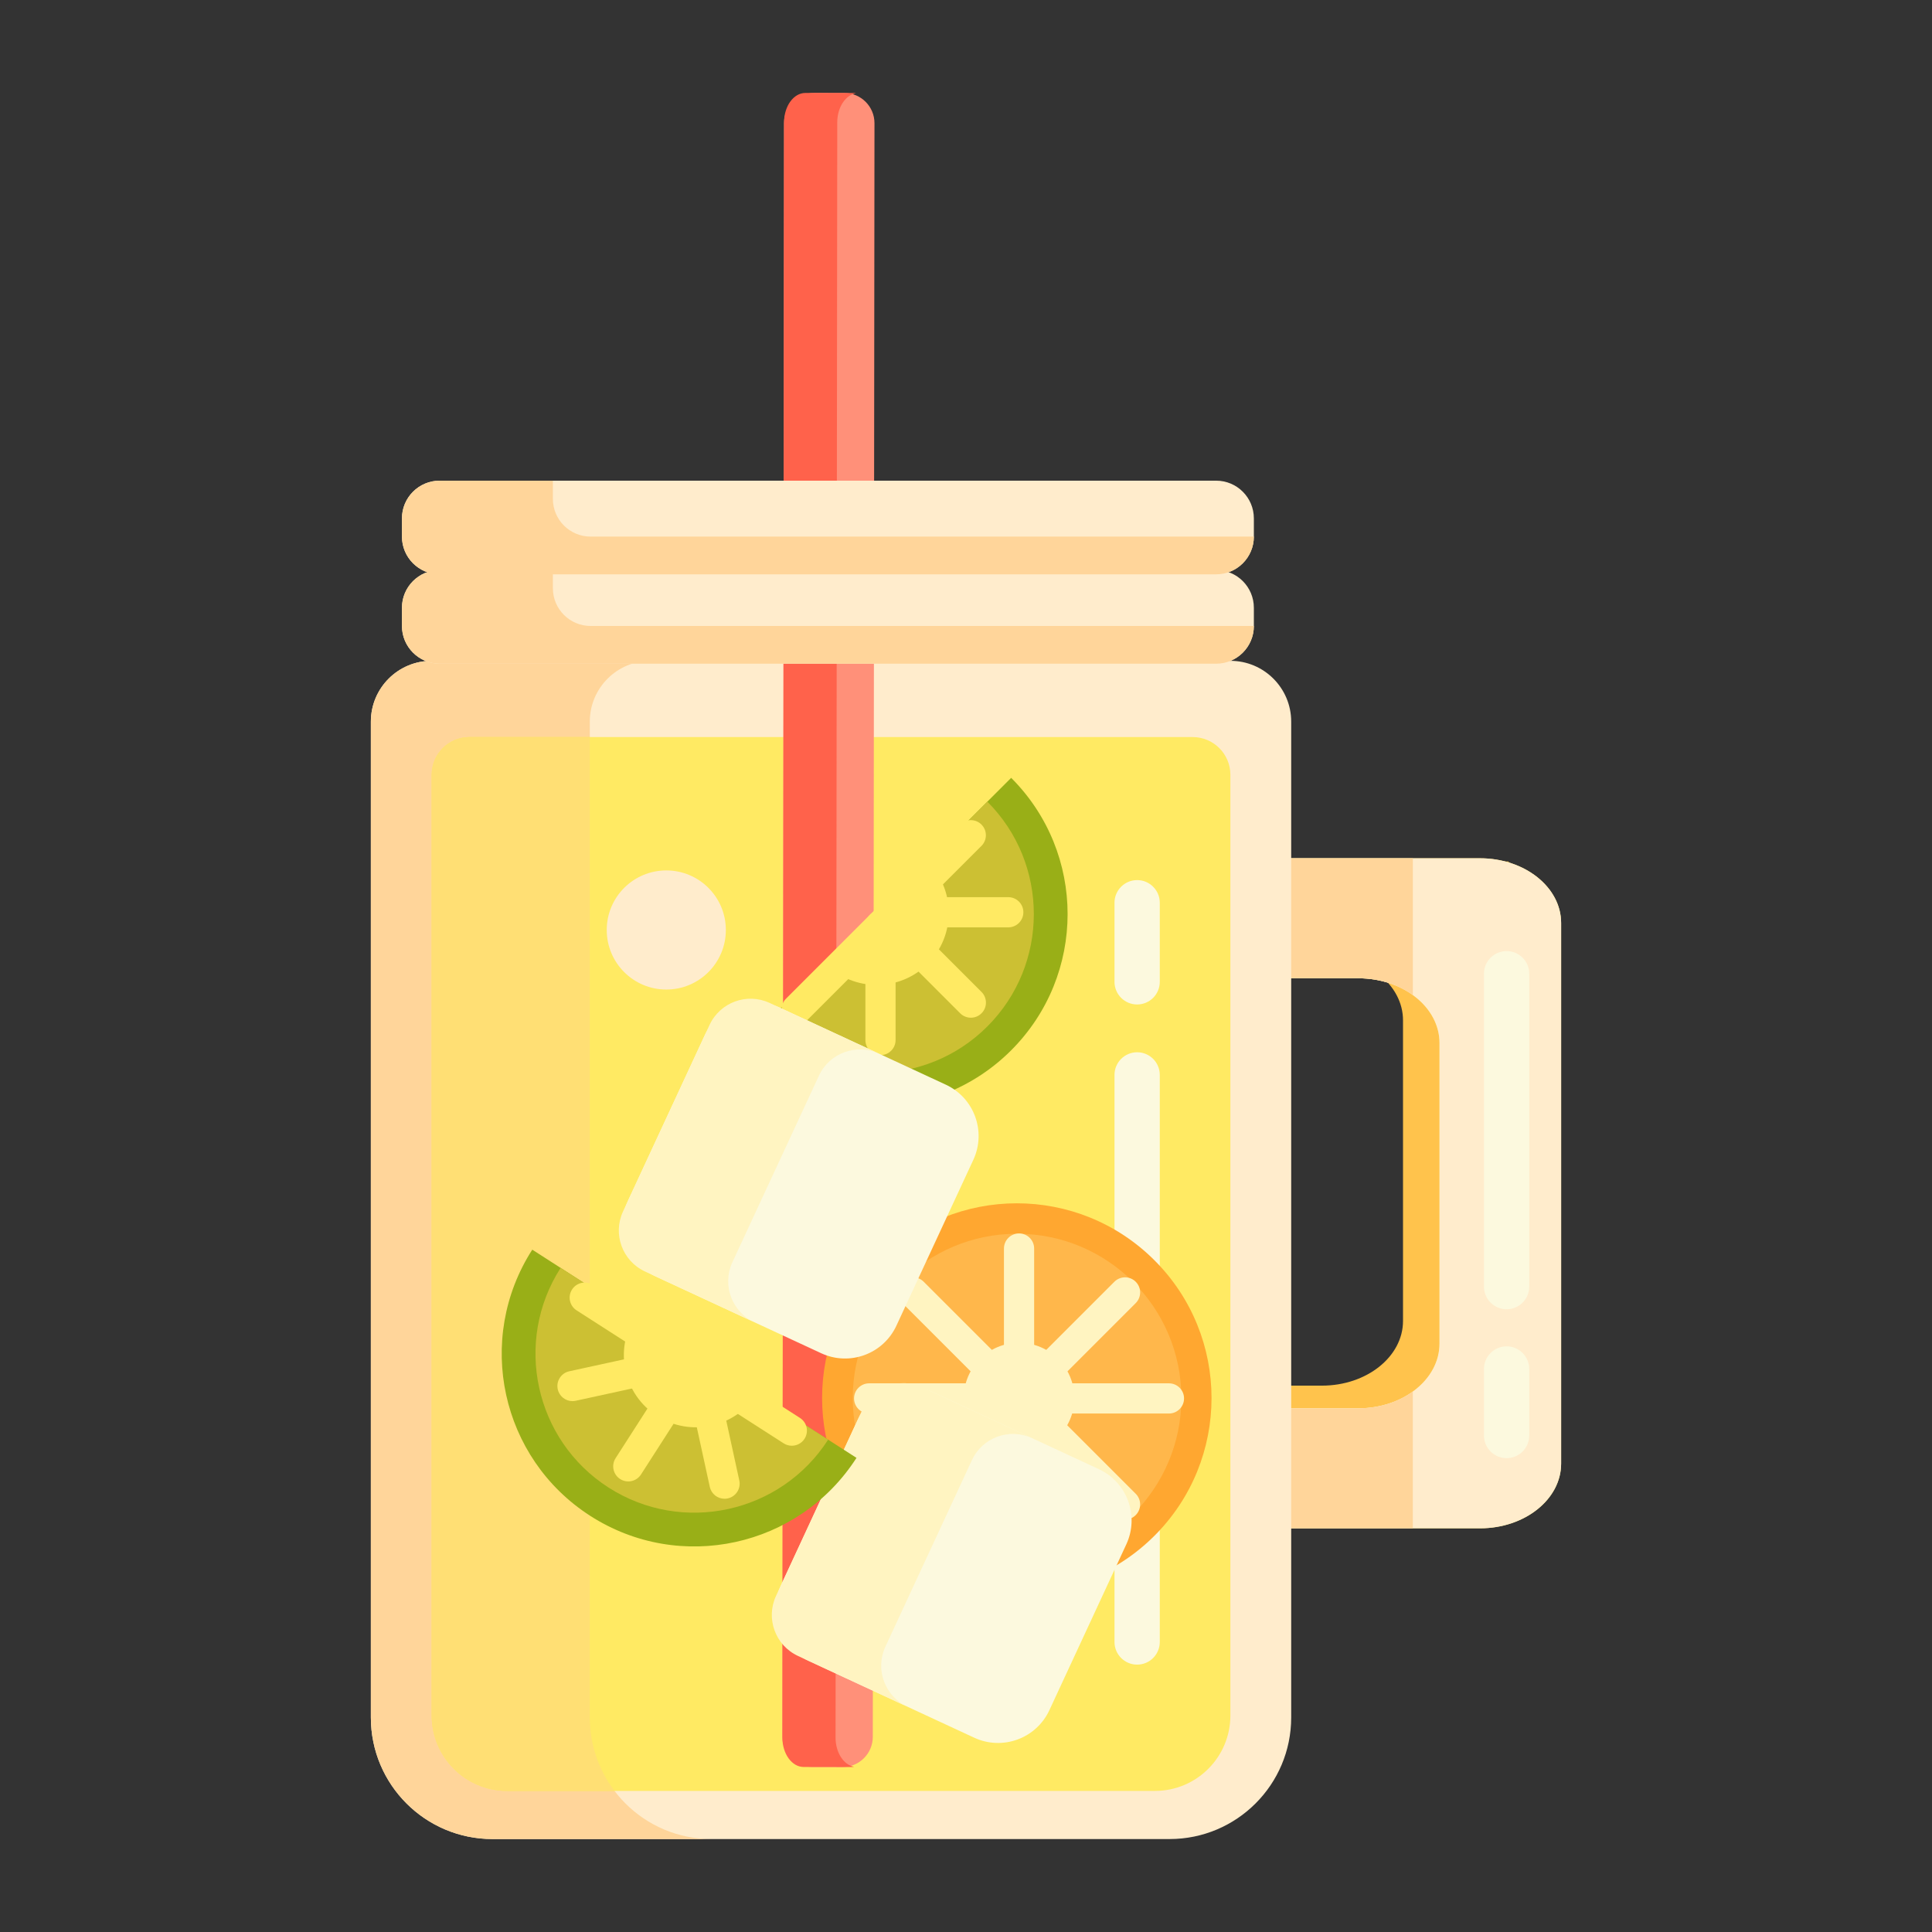 <?xml version="1.0" encoding="utf-8"?>
<!-- Generator: Adobe Illustrator 22.1.0, SVG Export Plug-In . SVG Version: 6.00 Build 0)  -->
<svg version="1.1" id="Layer_1" xmlns="http://www.w3.org/2000/svg" xmlns:xlink="http://www.w3.org/1999/xlink" x="0px" y="0px"
	 viewBox="0 0 512 512" style="enable-background:new 0 0 512 512;" xml:space="preserve">
<rect x="0" y="0" width="512" height="512" fill="#333333" stroke="none"/>
<style type="text/css">
	.st0{fill:#FFF9DC;}
	.st1{fill:#FFB74B;}
	.st2{fill:#FF624B;}
	.st3{fill:#FF9079;}
	.st4{fill:#FF4B34;}
	.st5{fill:#FFEACF;}
	.st6{fill:#FFA730;}
	.st7{fill:#FFD551;}
	.st8{fill:#FFF7CA;}
	.st9{fill:#E58D23;}
	.st10{fill:#BF6C0D;}
	.st11{fill:#FFD59A;}
	.st12{fill:#A56021;}
	.st13{fill:#EACF32;}
	.st14{fill:#CCC033;}
	.st15{fill:#FCE575;}
	.st16{fill:#AD9B18;}
	.st17{fill:#FFEEA4;}
	.st18{fill:#FFF4C1;}
	.st19{fill:#FFDF74;}
	.st20{fill:#FFC34C;}
	.st21{fill:#8C4C17;}
	.st22{fill:#F9BB32;}
	.st23{fill:#DB9C2E;}
	.st24{fill:#FCF9DE;}
	.st25{fill:#FFEA63;}
	.st26{fill:#99AF17;}
	.st27{fill:#FCDA4F;}
	.st28{fill:#FFECCD;}
	.st29{fill:#FFEDCB;}
	.st30{fill:#FFEBCD;}
	.st31{fill:#FFEBCE;}
	.st32{fill:#FFECCC;}
</style>
<g>
	<path class="st20" d="M280.487,228.31v170.704h102.072c11.868,0,21.489-7.681,21.489-17.156V238.604
		c0-3.868-1.622-7.425-4.327-10.294H280.487z M371.815,350.053c0,9.475-9.621,17.156-21.489,17.156H312.72V253.252h37.606
		c11.868,0,21.489,7.681,21.489,17.156V350.053z"/>
	<path class="st15" d="M392.229,227.452H290.157v177.566h102.072c11.868,0,21.489-7.681,21.489-17.156V244.608
		C413.718,235.133,404.097,227.452,392.229,227.452z M381.485,356.058c0,9.475-9.621,17.156-21.489,17.156H322.39V259.256h37.606
		c11.868,0,21.489,7.681,21.489,17.156V356.058z"/>
	<g>
		<path class="st32" d="M392.229,227.452H290.157v177.566h102.072c11.868,0,21.489-7.681,21.489-17.156V244.608
			C413.718,235.133,404.097,227.452,392.229,227.452z M381.485,356.058c0,9.475-9.621,17.156-21.489,17.156H322.39V259.256h37.606
			c11.868,0,21.489,7.681,21.489,17.156V356.058z"/>
	</g>
	<path class="st11" d="M290.157,405.018h84.258v-36.266c-3.815,2.764-8.862,4.462-14.419,4.462H322.39V259.256h37.606
		c5.557,0,10.604,1.698,14.419,4.462v-36.266h-84.258V405.018z"/>
	<path class="st24" d="M399.265,346.969c-3.313,0-6-2.687-6-6v-82.922c0-3.313,2.687-6,6-6s6,2.687,6,6v82.922
		C405.265,344.282,402.578,346.969,399.265,346.969z"/>
	<path class="st24" d="M399.265,386.428c-3.313,0-6-2.687-6-6v-17.632c0-3.313,2.687-6,6-6s6,2.687,6,6v17.632
		C405.265,383.741,402.578,386.428,399.265,386.428z"/>
	<path class="st32" d="M326.064,175.126H114.399c-8.901,0-16.117,7.216-16.117,16.117v248.088v7.72v8.084
		c0,17.802,14.432,32.233,32.233,32.233h179.433c17.802,0,32.233-14.432,32.233-32.233v-8.084v-7.72V191.243
		C342.181,182.342,334.965,175.126,326.064,175.126z"/>
	<path class="st11" d="M156.302,455.135v-8.084v-7.72V191.243c0-8.901,7.216-16.117,16.117-16.117h-58.02
		c-8.901,0-16.117,7.216-16.117,16.117v248.088v7.72v8.084c0,17.802,14.432,32.233,32.233,32.233h58.02
		C170.734,487.368,156.302,472.936,156.302,455.135z"/>
	<path class="st25" d="M114.399,454.611v-249.28c0-5.523,4.477-10,10-10h191.666c5.523,0,10,4.477,10,10v249.28
		c0,11.046-8.954,20-20,20H134.399C123.353,474.611,114.399,465.657,114.399,454.611z"/>
	<path class="st3" d="M223.292,468.277l-7.965-0.008c-4.418-0.005-7.996-3.59-7.992-8.008l0.446-427.635
		c0.005-4.418,3.59-7.996,8.008-7.992l7.965,0.008c4.418,0.005,7.996,3.59,7.992,8.008L231.3,460.285
		C231.296,464.704,227.71,468.282,223.292,468.277z"/>
	<path class="st2" d="M221.432,460.475l0.447-428.034c0.004-3.977,2.161-7.25,4.942-7.728c-0.231-0.04-0.465-0.068-0.705-0.068
		l-12.687-0.013c-3.114-0.003-5.642,3.486-5.647,7.794l-0.447,428.034c-0.005,4.308,2.517,7.803,5.631,7.806l12.687,0.013
		c0.24,0,0.474-0.027,0.705-0.067C223.578,467.729,221.428,464.452,221.432,460.475z"/>
	<path class="st32" d="M322.286,152.202H116.519c-5.523,0-10-4.477-10-10v-4.82c0-5.523,4.477-10,10-10h205.766
		c5.523,0,10,4.477,10,10v4.82C332.286,147.725,327.809,152.202,322.286,152.202z"/>
	<path class="st32" d="M322.286,175.888H116.519c-5.523,0-10-4.477-10-10v-4.82c0-5.523,4.477-10,10-10h205.766
		c5.523,0,10,4.477,10,10v4.82C332.286,171.411,327.809,175.888,322.286,175.888z"/>
	<path class="st24" d="M301.353,441.142c-3.313,0-6-2.687-6-6V284.859c0-3.313,2.687-6,6-6s6,2.687,6,6v150.282
		C307.353,438.455,304.666,441.142,301.353,441.142z"/>
	<g>
		<circle class="st32" cx="176.575" cy="246.456" r="15.783"/>
	</g>
	<path class="st24" d="M301.353,266.196c-3.313,0-6-2.687-6-6v-20.962c0-3.313,2.687-6,6-6s6,2.687,6,6v20.962
		C307.353,263.51,304.666,266.196,301.353,266.196z"/>
	<path class="st26" d="M195.767,278.34L195.767,278.34c19.939,19.939,52.265,19.939,72.204,0s19.939-52.265,0-72.204l0,0
		L195.767,278.34z"/>
	<path class="st14" d="M261.656,272.025c16.425-16.425,16.425-43.149,0-59.574l-59.574,59.574
		C218.507,288.45,245.231,288.45,261.656,272.025z"/>
	<path class="st25" d="M211.153,271.461c-1.023,0-2.048-0.391-2.828-1.172c-1.563-1.562-1.563-4.095,0-5.656l46.116-46.116
		c1.561-1.563,4.096-1.563,5.656,0c1.563,1.562,1.563,4.095,0,5.656l-46.116,46.116C213.201,271.07,212.177,271.461,211.153,271.461
		z"/>
	<path class="st25" d="M267.203,245.758h-30.347c-2.209,0-4-1.791-4-4s1.791-4,4-4h30.347c2.209,0,4,1.791,4,4
		S269.412,245.758,267.203,245.758z"/>
	<path class="st25" d="M257.286,269.703c-1.023,0-2.048-0.391-2.828-1.172l-22.188-22.188c-1.563-1.562-1.563-4.095,0-5.656
		c1.561-1.563,4.096-1.563,5.656,0l22.188,22.188c1.563,1.562,1.563,4.095,0,5.656C259.334,269.313,258.31,269.703,257.286,269.703z
		"/>
	<path class="st25" d="M233.34,279.621c-2.209,0-4-1.791-4-4v-30.347c0-2.209,1.791-4,4-4s4,1.791,4,4v30.347
		C237.34,277.83,235.549,279.621,233.34,279.621z"/>
	<path class="st25" d="M218.75,255.357c0.024,0.024,0.046,0.049,0.07,0.073c7.451,7.451,19.574,7.451,27.025,0
		c7.451-7.451,7.451-19.574,0-27.025c-0.024-0.024-0.049-0.046-0.073-0.07L218.75,255.357z"/>
	
		<ellipse transform="matrix(0.707 -0.707 0.707 0.707 -183.039 299.107)" class="st6" cx="269.534" cy="370.501" rx="51.611" ry="51.611"/>
	<path class="st1" d="M269.534,414.047c-24.011,0-43.546-19.535-43.546-43.546c0-24.011,19.535-43.546,43.546-43.546
		c24.012,0,43.547,19.535,43.547,43.546C313.081,394.512,293.546,414.047,269.534,414.047z"/>
	<circle class="st18" cx="270.059" cy="370.501" r="14.654"/>
	<path class="st18" d="M309.784,374.597h-79.451c-2.209,0-4-1.791-4-4s1.791-4,4-4h79.451c2.209,0,4,1.791,4,4
		S311.993,374.597,309.784,374.597z"/>
	<path class="st18" d="M298.148,402.688c-1.023,0-2.047-0.391-2.828-1.172l-56.18-56.181c-1.563-1.562-1.563-4.095,0-5.656
		c1.561-1.563,4.094-1.563,5.656,0l56.18,56.181c1.563,1.562,1.563,4.095,0,5.656C300.196,402.297,299.172,402.688,298.148,402.688z
		"/>
	<path class="st18" d="M270.059,414.322c-2.209,0-4-1.791-4-4v-79.451c0-2.209,1.791-4,4-4s4,1.791,4,4v79.451
		C274.059,412.531,272.268,414.322,270.059,414.322z"/>
	<path class="st18" d="M241.969,402.688c-1.023,0-2.047-0.391-2.828-1.172c-1.563-1.562-1.563-4.095,0-5.656l56.18-56.181
		c1.561-1.563,4.094-1.563,5.656,0c1.563,1.562,1.563,4.095,0,5.656l-56.18,56.181C244.017,402.297,242.992,402.688,241.969,402.688
		z"/>
	<g>
		<path class="st24" d="M217.633,358.624l-43.961-20.393c-7.515-3.486-10.781-12.404-7.295-19.919l20.393-43.961
			c3.486-7.515,12.404-10.781,19.919-7.295l43.961,20.393c7.515,3.486,10.781,12.404,7.295,19.919l-20.393,43.961
			C234.066,358.844,225.148,362.11,217.633,358.624z"/>
	</g>
	<g>
		<path class="st18" d="M194.096,334.495l22.932-49.434c2.785-6.004,9.91-8.613,15.913-5.828l-28.988-13.447
			c-6.004-2.785-13.128-0.176-15.913,5.828l-22.932,49.434c-2.785,6.004-0.176,13.128,5.828,15.913l28.988,13.447
			C193.92,347.624,191.311,340.499,194.096,334.495z"/>
	</g>
	<g>
		<path class="st24" d="M258.179,460.509l-43.961-20.393c-7.515-3.486-10.781-12.404-7.295-19.919l20.393-43.961
			c3.486-7.515,12.404-10.781,19.919-7.295l43.961,20.393c7.515,3.486,10.781,12.404,7.295,19.919l-20.393,43.961
			C274.612,460.729,265.694,463.995,258.179,460.509z"/>
	</g>
	<g>
		<path class="st18" d="M234.642,436.38l22.932-49.434c2.785-6.004,9.91-8.613,15.913-5.828l-28.988-13.447
			c-6.004-2.785-13.128-0.176-15.913,5.828l-22.932,49.434c-2.785,6.004-0.176,13.128,5.828,15.913l28.988,13.447
			C234.466,449.509,231.857,442.384,234.642,436.38z"/>
	</g>
	<path class="st19" d="M156.302,439.33v-244h-31.903c-5.523,0-10,4.478-10,10v249.281c0,11.045,8.954,20,20,20h28.457
		c-4.11-5.411-6.554-12.157-6.554-19.477v-8.083V439.33z"/>
	<path class="st11" d="M146.519,155.888v-4.82h-30c-5.522,0-10,4.477-10,10v4.82c0,5.523,4.478,10,10,10h205.767
		c5.523,0,10-4.477,10-10H156.519C150.997,165.888,146.519,161.411,146.519,155.888z"/>
	<path class="st11" d="M146.519,132.203v-4.82h-30c-5.522,0-10,4.477-10,10v4.82c0,5.523,4.478,10,10,10h205.767
		c5.523,0,10-4.477,10-10H156.519C150.997,142.203,146.519,137.725,146.519,132.203z"/>
	<path class="st26" d="M141.058,331.177L141.058,331.177c-15.236,23.727-8.352,55.312,15.375,70.548
		c23.727,15.236,55.312,8.352,70.548-15.375l0,0L141.058,331.177z"/>
	<path class="st14" d="M161.259,394.21c19.545,12.551,45.657,6.86,58.207-12.685l-70.893-45.522
		C136.023,355.548,141.713,381.659,161.259,394.21z"/>
	<path class="st25" d="M209.839,383.133c-0.74,0-1.488-0.205-2.157-0.634l-54.879-35.239c-1.859-1.194-2.398-3.669-1.205-5.527
		c1.194-1.859,3.668-2.396,5.527-1.205l54.879,35.239c1.859,1.194,2.398,3.669,1.205,5.527
		C212.444,382.484,211.155,383.133,209.839,383.133z"/>
	<path class="st25" d="M192.009,397.186c-1.84,0-3.496-1.277-3.904-3.149l-6.462-29.65c-0.471-2.158,0.898-4.289,3.057-4.76
		c2.16-0.475,4.289,0.897,4.76,3.057l6.462,29.65c0.471,2.158-0.898,4.289-3.057,4.76
		C192.577,397.155,192.291,397.186,192.009,397.186z"/>
	<path class="st25" d="M166.501,392.595c-0.74,0-1.488-0.206-2.157-0.635c-1.859-1.194-2.398-3.669-1.205-5.527l16.954-26.402
		c1.195-1.86,3.669-2.396,5.527-1.205c1.859,1.194,2.398,3.669,1.205,5.527l-16.954,26.402
		C169.106,391.945,167.817,392.595,166.501,392.595z"/>
	<path class="st25" d="M151.712,371.311c-1.84,0-3.496-1.277-3.904-3.149c-0.471-2.158,0.898-4.289,3.057-4.76l29.65-6.462
		c2.159-0.469,4.289,0.897,4.76,3.057c0.471,2.158-0.898,4.289-3.057,4.76l-29.65,6.462
		C152.28,371.28,151.994,371.311,151.712,371.311z"/>
	<path class="st25" d="M168.408,348.739c-0.018,0.028-0.039,0.055-0.057,0.084c-5.693,8.866-3.112,20.712,5.755,26.405
		s20.712,3.112,26.405-5.754c0.018-0.028,0.034-0.058,0.052-0.087L168.408,348.739z"/>
</g>
</svg>
